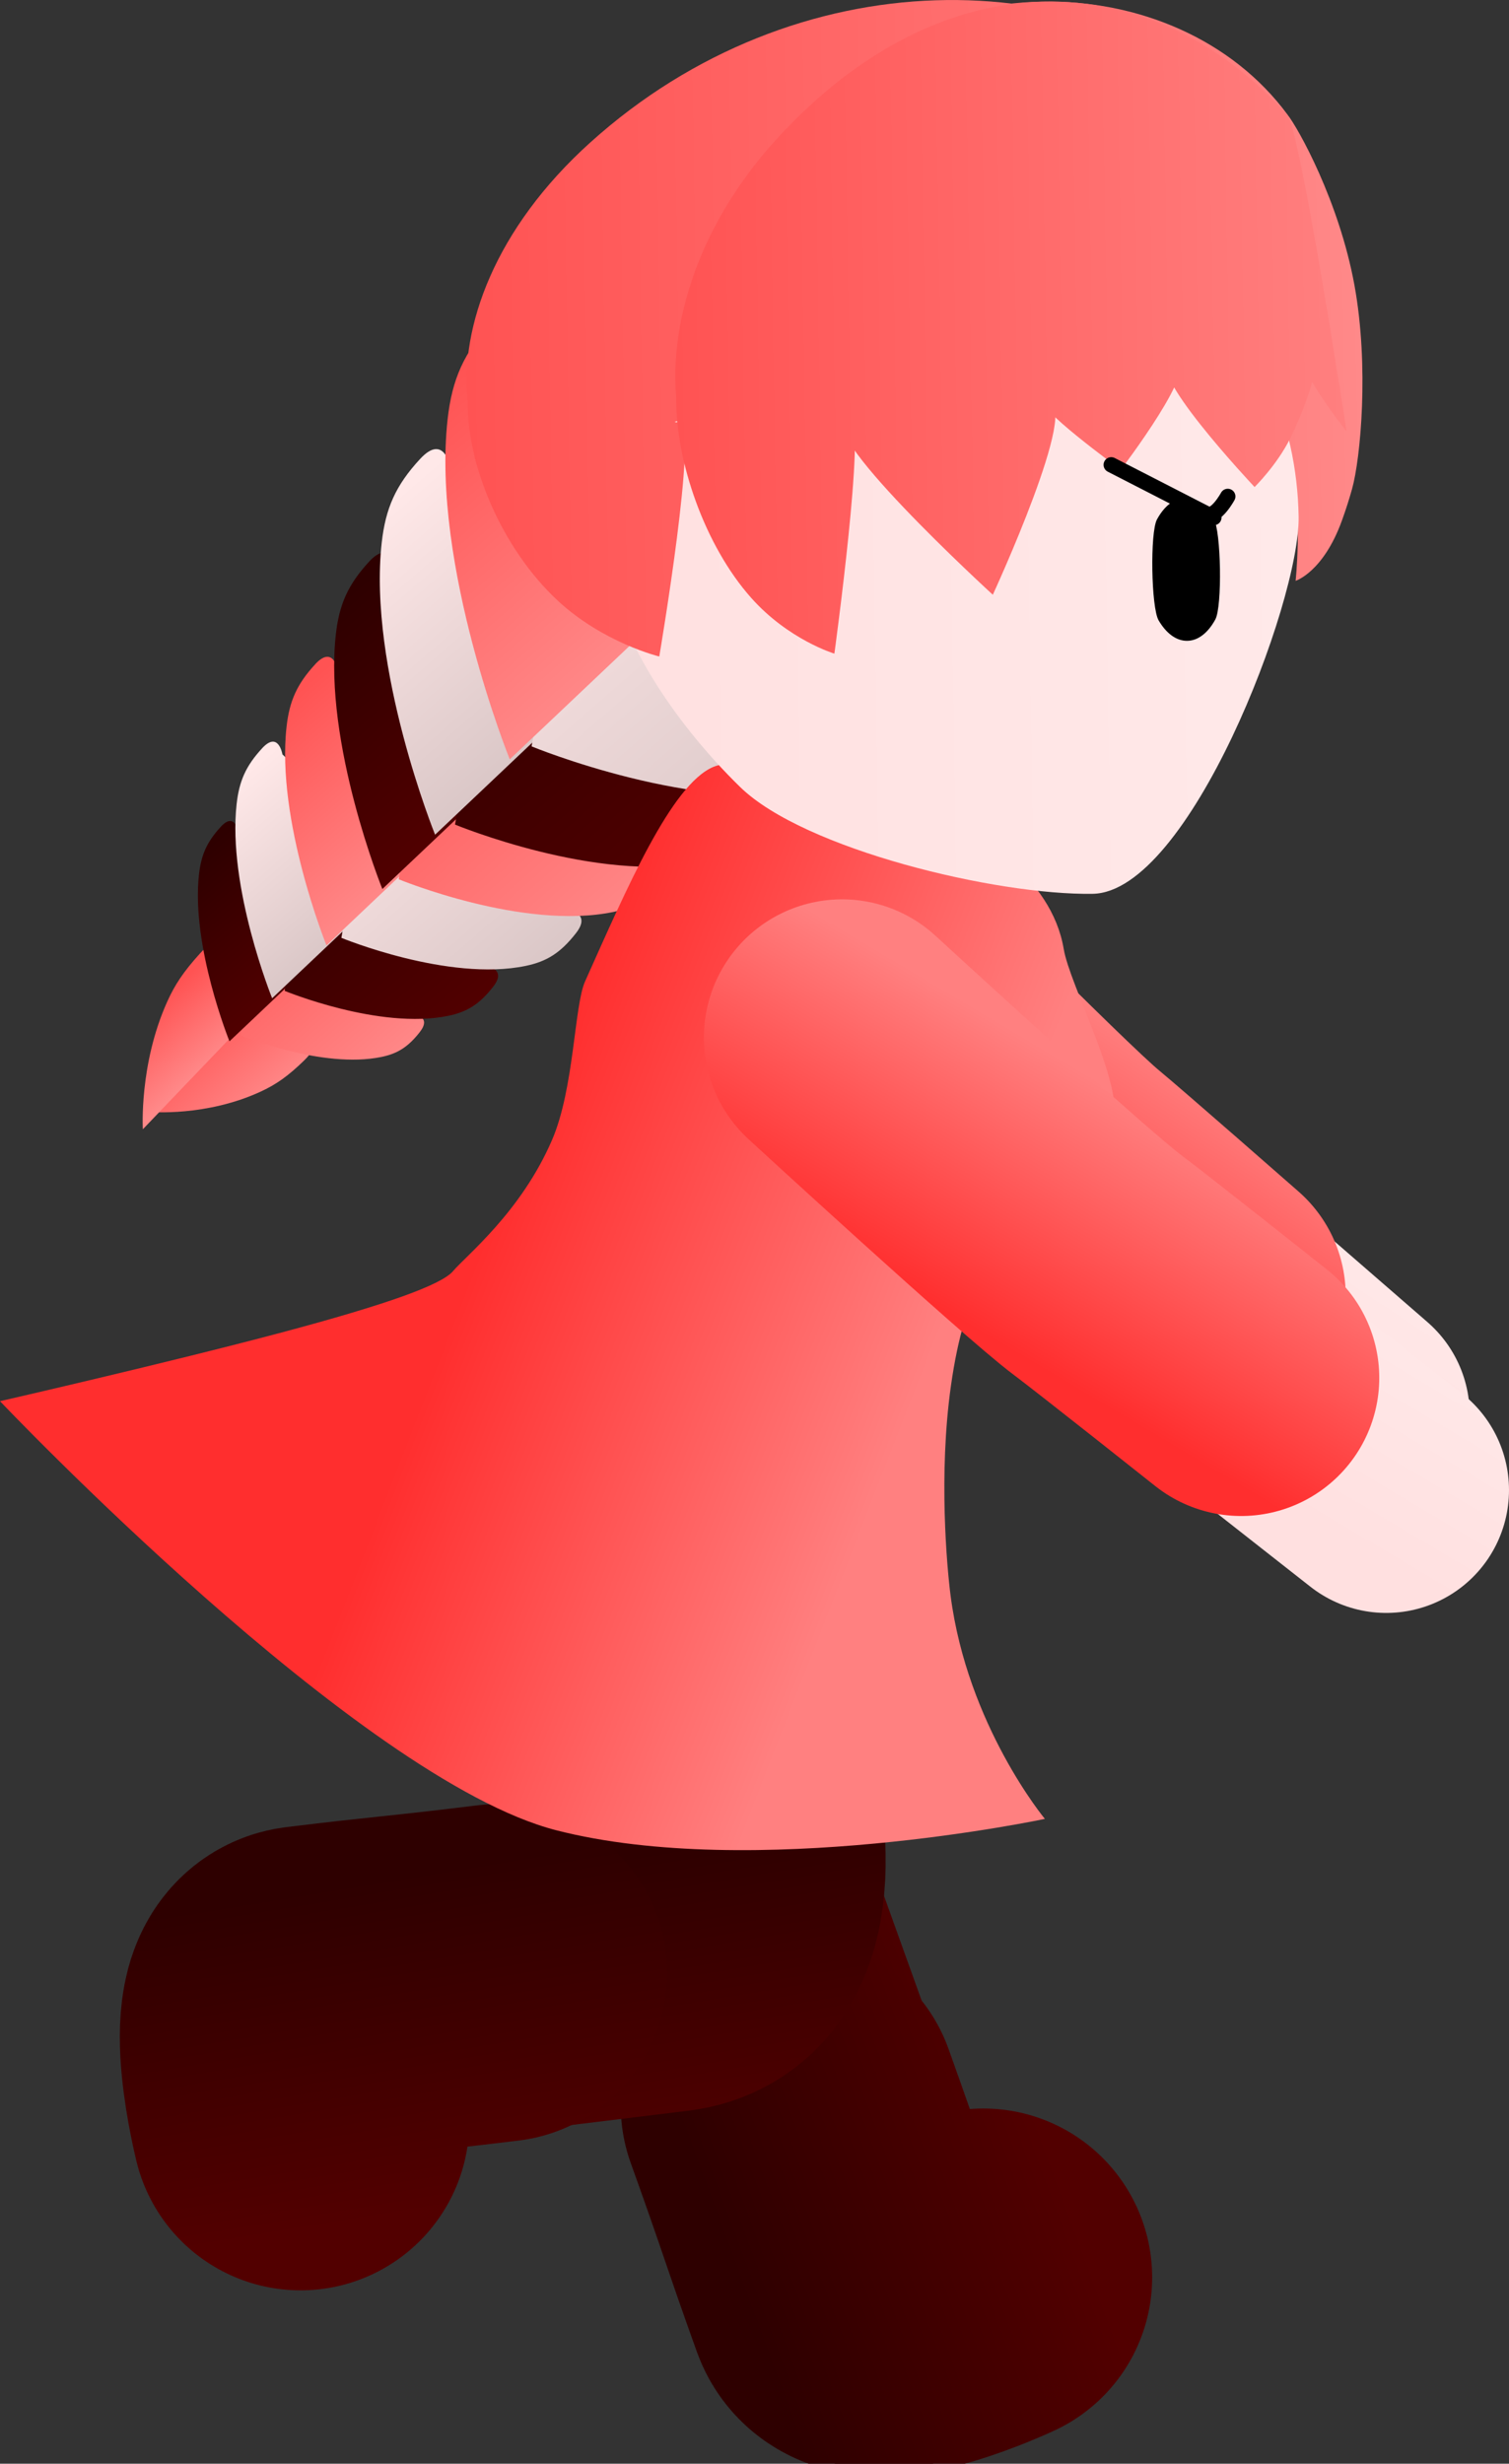 <svg version="1.1" xmlns="http://www.w3.org/2000/svg" xmlns:xlink="http://www.w3.org/1999/xlink" width="49.163" height="80.245" viewBox="0,0,49.163,80.245"><rect x="0" y="0" width="49.163" height="80.245" fill="#333333" stroke="none"/><defs><linearGradient x1="248.818" y1="182.711" x2="253.239" y2="176.044" gradientUnits="userSpaceOnUse" id="color-1"><stop offset="0" stop-color="#ffe0e0"/><stop offset="1" stop-color="#ffe9e9"/></linearGradient><linearGradient x1="246.222" y1="181.202" x2="251.196" y2="173.701" gradientUnits="userSpaceOnUse" id="color-2"><stop offset="0" stop-color="#ff2e2e"/><stop offset="1" stop-color="#ff8080"/></linearGradient><linearGradient x1="235.944" y1="204.704" x2="245.793" y2="201.066" gradientUnits="userSpaceOnUse" id="color-3"><stop offset="0" stop-color="#2e0000"/><stop offset="1" stop-color="#520000"/></linearGradient><linearGradient x1="239.264" y1="214.439" x2="249.582" y2="210.627" gradientUnits="userSpaceOnUse" id="color-4"><stop offset="0" stop-color="#2e0000"/><stop offset="1" stop-color="#520000"/></linearGradient><linearGradient x1="221.709" y1="174.44" x2="224.123" y2="177.204" gradientUnits="userSpaceOnUse" id="color-5"><stop offset="0" stop-color="#ff5353"/><stop offset="1" stop-color="#ff8989"/></linearGradient><linearGradient x1="220.673" y1="173.772" x2="222.421" y2="175.774" gradientUnits="userSpaceOnUse" id="color-6"><stop offset="0" stop-color="#ff5353"/><stop offset="1" stop-color="#ff8989"/></linearGradient><linearGradient x1="222.979" y1="170.65" x2="227.893" y2="176.279" gradientUnits="userSpaceOnUse" id="color-7"><stop offset="0" stop-color="#ff5353"/><stop offset="1" stop-color="#ff8989"/></linearGradient><linearGradient x1="221.573" y1="169.395" x2="225.086" y2="173.419" gradientUnits="userSpaceOnUse" id="color-8"><stop offset="0" stop-color="#2e0000"/><stop offset="1" stop-color="#520000"/></linearGradient><linearGradient x1="224.33" y1="168.504" x2="230.054" y2="175.061" gradientUnits="userSpaceOnUse" id="color-9"><stop offset="0" stop-color="#2e0000"/><stop offset="1" stop-color="#520000"/></linearGradient><linearGradient x1="222.718" y1="167.065" x2="226.809" y2="171.751" gradientUnits="userSpaceOnUse" id="color-10"><stop offset="0" stop-color="#ffe8e8"/><stop offset="1" stop-color="#d9c6c6"/></linearGradient><linearGradient x1="226.113" y1="166.169" x2="232.551" y2="173.544" gradientUnits="userSpaceOnUse" id="color-11"><stop offset="0" stop-color="#ffe8e8"/><stop offset="1" stop-color="#d9c6c6"/></linearGradient><linearGradient x1="224.272" y1="164.525" x2="228.874" y2="169.796" gradientUnits="userSpaceOnUse" id="color-12"><stop offset="0" stop-color="#ff5353"/><stop offset="1" stop-color="#ff8989"/></linearGradient><linearGradient x1="227.883" y1="163.357" x2="235.382" y2="171.948" gradientUnits="userSpaceOnUse" id="color-13"><stop offset="0" stop-color="#ff5353"/><stop offset="1" stop-color="#ff8989"/></linearGradient><linearGradient x1="225.771" y1="161.472" x2="231.131" y2="167.612" gradientUnits="userSpaceOnUse" id="color-14"><stop offset="0" stop-color="#2e0000"/><stop offset="1" stop-color="#520000"/></linearGradient><linearGradient x1="229.614" y1="160.635" x2="238.216" y2="170.488" gradientUnits="userSpaceOnUse" id="color-15"><stop offset="0" stop-color="#2e0000"/><stop offset="1" stop-color="#520000"/></linearGradient><linearGradient x1="227.155" y1="158.439" x2="233.302" y2="165.481" gradientUnits="userSpaceOnUse" id="color-16"><stop offset="0" stop-color="#ffe8e8"/><stop offset="1" stop-color="#d9c6c6"/></linearGradient><linearGradient x1="231.979" y1="156.879" x2="241.998" y2="168.355" gradientUnits="userSpaceOnUse" id="color-17"><stop offset="0" stop-color="#ffe8e8"/><stop offset="1" stop-color="#d9c6c6"/></linearGradient><linearGradient x1="229.158" y1="154.36" x2="236.318" y2="162.563" gradientUnits="userSpaceOnUse" id="color-18"><stop offset="0" stop-color="#ff5353"/><stop offset="1" stop-color="#ff8989"/></linearGradient><linearGradient x1="237.528" y1="201.311" x2="239.226" y2="211.604" gradientUnits="userSpaceOnUse" id="color-19"><stop offset="0" stop-color="#2e0000"/><stop offset="1" stop-color="#520000"/></linearGradient><linearGradient x1="227.68" y1="202.348" x2="229.459" y2="213.131" gradientUnits="userSpaceOnUse" id="color-20"><stop offset="0" stop-color="#2e0000"/><stop offset="1" stop-color="#520000"/></linearGradient><linearGradient x1="234.655" y1="173.001" x2="248.591" y2="178.428" gradientUnits="userSpaceOnUse" id="color-21"><stop offset="0" stop-color="#ff2e2e"/><stop offset="1" stop-color="#ff8080"/></linearGradient><linearGradient x1="234.655" y1="173.001" x2="248.591" y2="178.428" gradientUnits="userSpaceOnUse" id="color-22"><stop offset="0" stop-color="#ff0000"/><stop offset="1" stop-color="#ff5050"/></linearGradient><linearGradient x1="238.162" y1="151.914" x2="259.946" y2="151.561" gradientUnits="userSpaceOnUse" id="color-23"><stop offset="0" stop-color="#ff5353"/><stop offset="1" stop-color="#ff8989"/></linearGradient><linearGradient x1="238.723" y1="154.95" x2="259.8" y2="154.609" gradientUnits="userSpaceOnUse" id="color-24"><stop offset="0" stop-color="#000000"/><stop offset="1" stop-color="#313131"/></linearGradient><linearGradient x1="235.218" y1="158.689" x2="257.901" y2="158.322" gradientUnits="userSpaceOnUse" id="color-25"><stop offset="0" stop-color="#ffe0e0"/><stop offset="1" stop-color="#ffe9e9"/></linearGradient><linearGradient x1="235.212" y1="158.31" x2="257.895" y2="157.944" gradientUnits="userSpaceOnUse" id="color-26"><stop offset="0" stop-color="#ffd499"/><stop offset="1" stop-color="#ffd599"/></linearGradient><linearGradient x1="230.763" y1="152.033" x2="263.253" y2="151.508" gradientUnits="userSpaceOnUse" id="color-27"><stop offset="0" stop-color="#ff5353"/><stop offset="1" stop-color="#ff8989"/></linearGradient><linearGradient x1="231.575" y1="155.065" x2="263.011" y2="154.557" gradientUnits="userSpaceOnUse" id="color-28"><stop offset="0" stop-color="#000000"/><stop offset="1" stop-color="#313131"/></linearGradient><linearGradient x1="237.562" y1="151.923" x2="264.253" y2="151.492" gradientUnits="userSpaceOnUse" id="color-29"><stop offset="0" stop-color="#ff5353"/><stop offset="1" stop-color="#ff8989"/></linearGradient><linearGradient x1="238.238" y1="154.958" x2="264.062" y2="154.54" gradientUnits="userSpaceOnUse" id="color-30"><stop offset="0" stop-color="#000000"/><stop offset="1" stop-color="#313131"/></linearGradient><linearGradient x1="249.89" y1="185.695" x2="253.977" y2="178.818" gradientUnits="userSpaceOnUse" id="color-31"><stop offset="0" stop-color="#ffe0e0"/><stop offset="1" stop-color="#ffe9e9"/></linearGradient><linearGradient x1="247.222" y1="184.316" x2="251.82" y2="176.579" gradientUnits="userSpaceOnUse" id="color-32"><stop offset="0" stop-color="#ff2e2e"/><stop offset="1" stop-color="#ff8080"/></linearGradient></defs><g transform="translate(-215.587,-141.113)"><g data-paper-data="{&quot;isPaintingLayer&quot;:true}" fill-rule="nonzero" stroke-linejoin="miter" stroke-miterlimit="10" stroke-dasharray="" stroke-dashoffset="0" style="mix-blend-mode: normal"><g fill="none" stroke-linecap="round"><path d="M259.47,187.194c0,0 -6.916,-6.008 -8.849,-7.673c-2.294,-1.976 -8.034,-7.959 -8.034,-7.959" stroke="url(#color-1)" stroke-width="8"/><path d="M254.929,183.308c0,0 -3.694,-3.241 -4.492,-3.901c-1.348,-1.114 -7.949,-7.812 -7.949,-7.812" stroke="url(#color-2)" stroke-width="9"/></g><g fill="none" stroke-linecap="round"><path d="M247.636,215.293c0,0 -3.733,1.747 -4.155,0.571c-1.042,-2.9 -3.014,-8.389 -4.176,-11.622c-1.653,-4.601 -4.991,-13.89 -4.991,-13.89" stroke="url(#color-3)" stroke-width="10.5"/><path d="M247.624,215.288c0,0 -3.733,1.747 -4.155,0.571c-1.042,-2.9 -0.997,-2.927 -2.158,-6.16" stroke="url(#color-4)" stroke-width="11"/></g><g stroke="#000000" stroke-width="0" stroke-linecap="butt"><path d="M225.492,175.657c-0.518,0.502 -0.894,0.767 -1.382,0.996c-1.798,0.843 -3.644,0.675 -3.644,0.675l3.144,-5.023l1.947,2.944c0,0 0.452,-0.095 -0.066,0.408z" data-paper-data="{&quot;index&quot;:null}" fill="url(#color-5)"/><path d="M222.096,172.175c0.532,-0.588 0.423,-0.073 0.423,-0.073l1.936,1.388l-4.214,4.404c0,0 -0.127,-2.103 0.79,-4.148c0.249,-0.556 0.532,-0.982 1.065,-1.571z" data-paper-data="{&quot;index&quot;:null}" fill="url(#color-6)"/><path d="M229.269,174.722c-0.385,0.494 -0.73,0.707 -1.254,0.816c-1.927,0.4 -4.582,-0.698 -4.582,-0.698l1.049,-5.88l4.61,5.196c0,0 0.562,0.071 0.176,0.565z" data-paper-data="{&quot;index&quot;:null}" fill="url(#color-7)"/><path d="M222.785,168.036c0.458,-0.495 0.565,0.173 0.565,0.173l3.467,3.265l-3.754,3.555c0,0 -1.255,-3.104 -0.993,-5.437c0.071,-0.634 0.257,-1.061 0.715,-1.556z" data-paper-data="{&quot;index&quot;:null}" fill="url(#color-8)"/><path d="M231.657,173.247c-0.449,0.576 -0.85,0.824 -1.46,0.951c-2.245,0.466 -5.337,-0.813 -5.337,-0.813l1.222,-6.849l5.37,6.053c0,0 0.654,0.083 0.205,0.658z" data-paper-data="{&quot;index&quot;:null}" fill="url(#color-9)"/><path d="M224.129,165.482c0.534,-0.576 0.659,0.202 0.659,0.202l4.038,3.803l-4.373,4.14c0,0 -1.461,-3.615 -1.156,-6.333c0.083,-0.739 0.299,-1.236 0.833,-1.812z" data-paper-data="{&quot;index&quot;:null}" fill="url(#color-10)"/><path d="M234.354,171.504c-0.505,0.647 -0.956,0.927 -1.642,1.069c-2.524,0.524 -6.003,-0.914 -6.003,-0.914l1.375,-7.703l6.039,6.808c0,0 0.736,0.093 0.231,0.74z" data-paper-data="{&quot;index&quot;:null}" fill="url(#color-11)"/><path d="M225.859,162.744c0.6,-0.648 0.741,0.227 0.741,0.227l4.542,4.278l-4.918,4.657c0,0 -1.644,-4.066 -1.301,-7.123c0.093,-0.831 0.336,-1.39 0.937,-2.038z" data-paper-data="{&quot;index&quot;:null}" fill="url(#color-12)"/><path d="M237.482,169.571c-0.588,0.754 -1.114,1.08 -1.913,1.245c-2.941,0.611 -6.992,-1.065 -6.992,-1.065l1.601,-8.973l7.034,7.93c0,0 0.857,0.108 0.269,0.862z" data-paper-data="{&quot;index&quot;:null}" fill="url(#color-13)"/><path d="M227.62,159.398c0.699,-0.755 0.863,0.264 0.863,0.264l5.29,4.983l-5.729,5.424c0,0 -1.915,-4.736 -1.515,-8.297c0.109,-0.968 0.392,-1.619 1.091,-2.374z" data-paper-data="{&quot;index&quot;:null}" fill="url(#color-14)"/><path d="M240.624,167.762c-0.675,0.865 -1.278,1.238 -2.194,1.429c-3.373,0.701 -8.019,-1.221 -8.019,-1.221l1.836,-10.292l8.068,9.095c0,0 0.983,0.124 0.309,0.989z" data-paper-data="{&quot;index&quot;:null}" fill="url(#color-15)"/><path d="M229.275,156.06c0.802,-0.866 0.99,0.303 0.99,0.303l6.068,5.715l-6.571,6.222c0,0 -2.196,-5.432 -1.738,-9.517c0.125,-1.11 0.449,-1.857 1.251,-2.723z" data-paper-data="{&quot;index&quot;:null}" fill="url(#color-16)"/><path d="M244.803,165.181c-0.786,1.008 -1.488,1.442 -2.556,1.664c-3.929,0.816 -9.341,-1.422 -9.341,-1.422l2.139,-11.988l9.398,10.594c0,0 1.145,0.144 0.36,1.152z" data-paper-data="{&quot;index&quot;:null}" fill="url(#color-17)"/><path d="M231.628,151.589c0.934,-1.009 1.153,0.353 1.153,0.353l7.068,6.657l-7.654,7.247c0,0 -2.558,-6.327 -2.024,-11.085c0.145,-1.293 0.523,-2.163 1.457,-3.171z" data-paper-data="{&quot;index&quot;:null}" fill="url(#color-18)"/></g><g fill="none" stroke-linecap="round"><path d="M236.269,191.317c0,0 5.768,12.762 1.098,13.333c-3.281,0.401 -8.853,1.083 -11.796,1.443c-1.194,0.146 -0.201,4.128 -0.201,4.128" stroke="url(#color-19)" stroke-width="10.5"/><path d="M225.378,210.211c0,0 -0.994,-3.982 0.201,-4.128c2.943,-0.36 2.961,-0.31 6.242,-0.711" stroke="url(#color-20)" stroke-width="11"/></g><path d="M230.336,182.526c0.432,-0.515 2.221,-1.927 3.238,-4.287c0.723,-1.678 0.72,-4.368 1.073,-5.158c1.361,-3.039 2.81,-6.406 4.175,-6.987c1.664,-0.708 10.648,1.286 11.421,5.929c0.195,1.169 1.935,4.394 1.618,5.576c-0.119,0.443 -0.361,1.514 -0.809,2.044c-0.942,1.112 -2.725,1.687 -2.864,2.111c-0.207,0.632 -1.138,1.076 -1.621,4.503c-0.406,2.88 -0.129,5.903 -0.012,6.813c0.547,4.245 3.074,7.285 3.074,7.285c0,0 -9.491,2.02 -15.921,0.37c-6.43,-1.651 -18.121,-13.975 -18.121,-13.975c0,0 5.476,-1.252 9.17,-2.236c3.466,-0.924 5.18,-1.548 5.579,-1.987z" fill="url(#color-21)" stroke="url(#color-22)" stroke-width="0" stroke-linecap="butt"/><g stroke-width="0" stroke-linecap="butt"><path d="M238.212,154.046c-0.179,-2.399 0.56,-5.596 2.636,-8.389c4.455,-5.996 13.078,-5.708 16.687,-0.808c0.343,0.431 1.678,2.811 2.179,5.55c0.484,2.65 0.2,5.651 -0.079,6.647c-0.098,0.35 -0.209,0.692 -0.327,1.018c-0.607,1.685 -1.51,1.967 -1.51,1.967c0,0 0.211,-1.944 -0.082,-3.764c-0.369,-2.29 -1.119,-3.568 -0.953,-3.598c0.712,-0.131 -0.719,2.549 -0.719,2.549c0,0 -1.785,-2.698 -1.122,-3.029c0.684,-0.342 0.245,1.699 -0.369,3.235c-0.352,0.881 -0.95,1.599 -0.95,1.599c0,0 -3.148,-4.088 -2.16,-4.109c0.8,-0.016 -1.399,3.532 -1.399,3.532c0,0 -2.449,-2.185 -1.962,-2.206c0.928,-0.039 -1.43,6.266 -1.43,6.266c0,0 -5.059,-5.665 -3.805,-5.724c0.429,-0.02 -0.403,7.627 -0.403,7.627c0,0 -1.222,-0.452 -2.219,-1.825c-1.237,-1.703 -2.023,-4.451 -2.013,-6.537z" fill="url(#color-23)" stroke="url(#color-24)"/><path d="M246.369,146.715c3.13,-0.051 5.985,1.182 8.072,3.215c2.086,2.033 3.404,4.866 3.455,8.014c0.045,2.788 -3.579,12.23 -6.709,12.281c-3.13,0.051 -9.396,-1.443 -11.483,-3.475c-2.086,-2.033 -4.441,-5.29 -4.492,-8.439c-0.051,-3.148 1.174,-6.021 3.194,-8.121c2.02,-2.099 4.834,-3.423 7.964,-3.474z" fill="url(#color-25)" stroke="url(#color-26)"/><path d="M230.821,154.165c-0.248,-2.398 0.879,-5.601 3.997,-8.411c6.692,-6.032 16.138,-5.957 21.481,-1.086c0.508,0.429 -1.535,7.843 -0.544,7.507c1.022,-0.347 -6.668,0.781 -5.194,0.753c1.193,-0.023 -14.704,2.005 -12.834,1.937c0.639,-0.023 -0.661,7.631 -0.661,7.631c0,0 -1.818,-0.443 -3.295,-1.808c-1.831,-1.693 -2.982,-4.436 -2.95,-6.522z" fill="url(#color-27)" stroke="url(#color-28)"/><path d="M237.616,154.056c-0.211,-2.399 0.706,-5.598 3.26,-8.399c5.481,-6.013 12.244,-5.694 16.647,-0.808c0.418,0.43 1.935,10.314 1.935,10.314c0,0 -2.177,-2.692 -1.364,-3.025c0.839,-0.344 0.294,1.698 -0.464,3.236c-0.435,0.882 -1.169,1.602 -1.169,1.602c0,0 -3.842,-4.077 -2.631,-4.101c0.98,-0.019 -1.727,3.537 -1.727,3.537c0,0 -2.993,-2.177 -2.395,-2.199c1.137,-0.042 -1.775,6.271 -1.775,6.271c0,0 -6.177,-5.647 -4.641,-5.711c0.525,-0.022 -0.521,7.629 -0.521,7.629c0,0 -1.495,-0.448 -2.712,-1.818c-1.509,-1.698 -2.463,-4.444 -2.442,-6.53z" fill="url(#color-29)" stroke="url(#color-30)"/></g><g><path d="M255.129,158.002c0.243,0.416 0.282,2.863 0.053,3.287c-0.231,0.425 -0.552,0.691 -0.913,0.696c-0.361,0.006 -0.691,-0.249 -0.935,-0.667c-0.243,-0.416 -0.283,-2.863 -0.053,-3.287c0.231,-0.425 0.552,-0.691 0.913,-0.696c0.361,-0.006 0.691,0.249 0.935,0.667z" data-paper-data="{&quot;index&quot;:null}" fill="#000000" stroke="none" stroke-width="1.301" stroke-linecap="butt"/><path d="M255.587,157.282c0,0 -0.382,0.702 -0.68,0.573c-0.279,-0.121 -0.67,0.23 -1.069,0.327" data-paper-data="{&quot;index&quot;:null}" fill="none" stroke="#000000" stroke-width="0.5" stroke-linecap="round"/></g><path d="M255.134,157.969l-3.343,-1.716" fill="none" stroke="#000000" stroke-width="0.5" stroke-linecap="round"/><g fill="none" stroke-linecap="round"><path d="M260.75,189.647c0,0 -7.204,-5.66 -9.217,-7.228c-2.389,-1.861 -8.417,-7.553 -8.417,-7.553" stroke="url(#color-31)" stroke-width="8"/><path d="M256.023,185.99c0,0 -3.849,-3.055 -4.679,-3.675c-1.401,-1.046 -8.324,-7.41 -8.324,-7.41" stroke="url(#color-32)" stroke-width="9"/></g></g></g></svg><!--rotationCenter:24.412707846455618:38.886613321226775-->